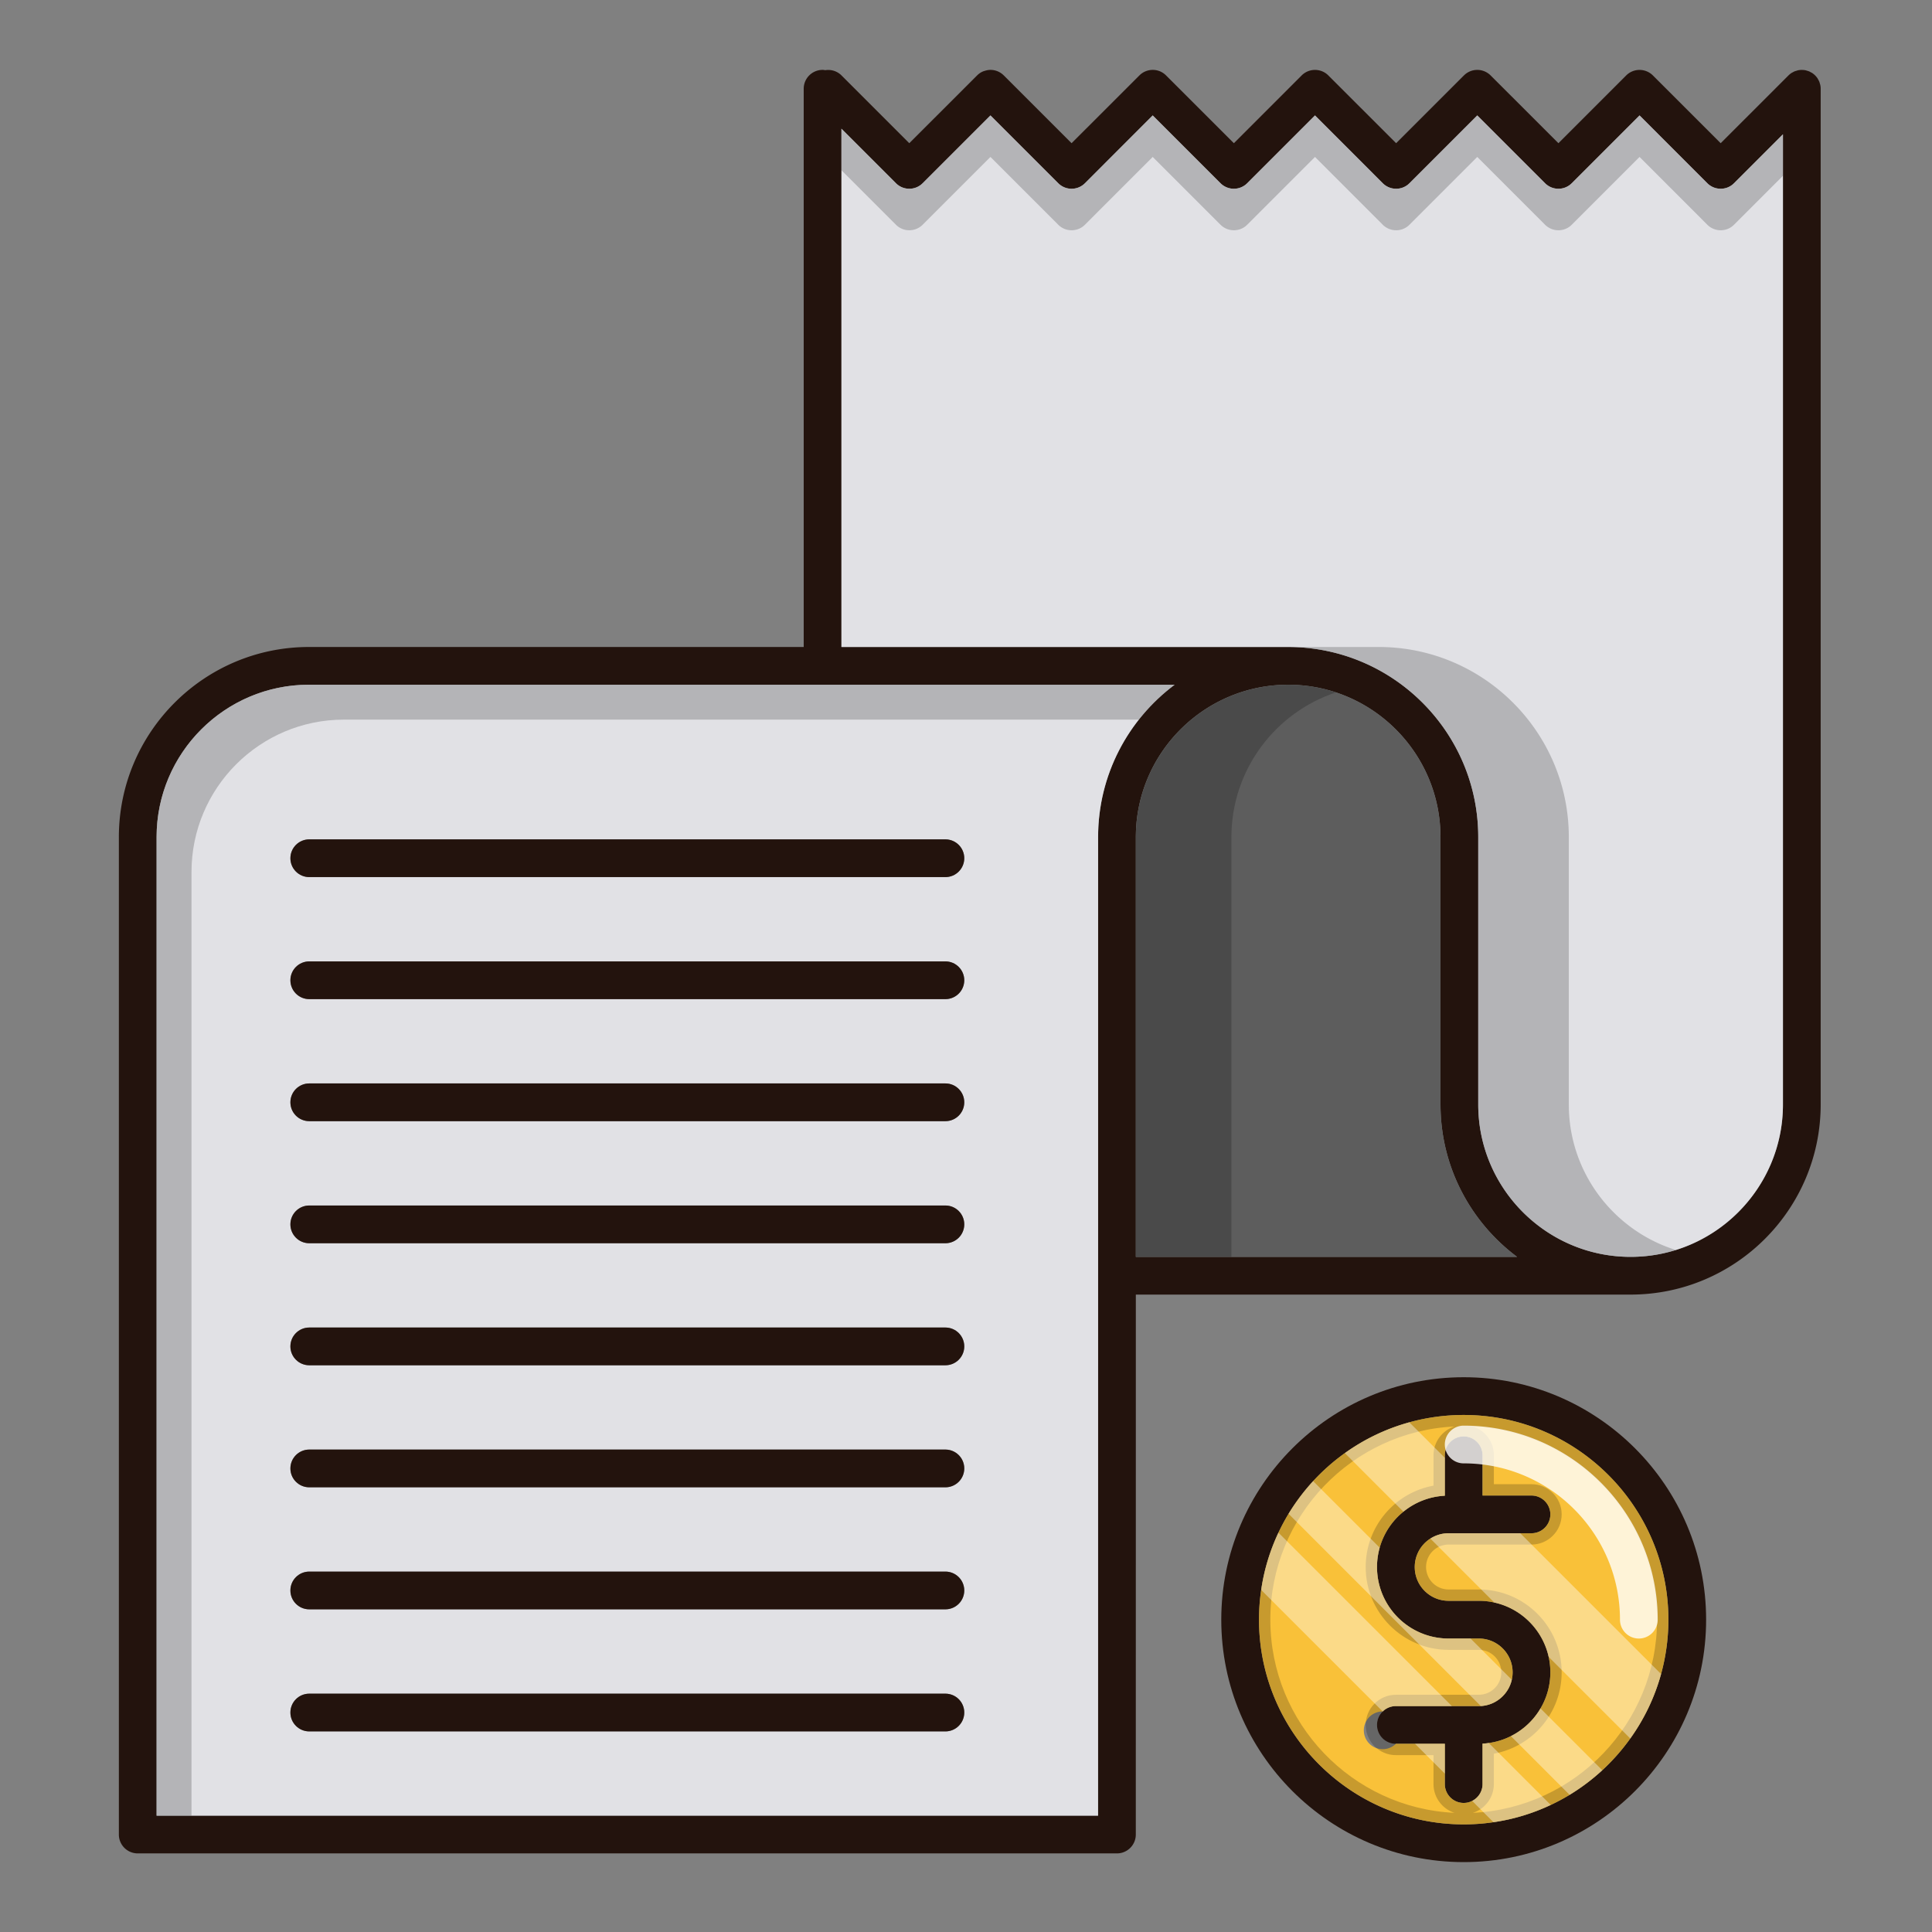 <?xml version="1.0" standalone="no"?><!DOCTYPE svg PUBLIC "-//W3C//DTD SVG 1.1//EN" "http://www.w3.org/Graphics/SVG/1.1/DTD/svg11.dtd"><svg t="1625812183169" class="icon" viewBox="0 0 1024 1024" version="1.1" xmlns="http://www.w3.org/2000/svg" p-id="53855" xmlns:xlink="http://www.w3.org/1999/xlink" width="200" height="200"><rect x="0" y="0" width="1024" height="1024" fill="#808080" stroke="none"/><defs><style type="text/css"></style></defs><path d="M964.8 45.08c-0.06-0.28-0.16-0.54-0.24-0.82-0.1-0.34-0.18-0.7-0.32-1.04-0.14-0.32-0.32-0.62-0.48-0.92-0.16-0.26-0.28-0.54-0.44-0.8-0.36-0.52-0.76-1.02-1.2-1.46-0.02-0.02-0.04-0.04-0.04-0.06-0.02-0.02-0.02-0.02-0.04-0.02-0.46-0.46-0.96-0.86-1.5-1.24-0.24-0.16-0.5-0.26-0.76-0.4-0.32-0.18-0.62-0.38-0.96-0.5-0.32-0.14-0.66-0.22-0.98-0.32-0.3-0.08-0.58-0.2-0.88-0.26-0.62-0.12-1.26-0.18-1.9-0.18-0.02 0-0.04-0.02-0.06-0.02h-0.04c-0.64 0.02-1.28 0.08-1.92 0.2-0.3 0.06-0.58 0.18-0.86 0.26-0.34 0.1-0.68 0.18-1 0.32-0.34 0.12-0.64 0.32-0.96 0.48-0.24 0.14-0.52 0.26-0.76 0.42-0.56 0.38-1.06 0.8-1.54 1.26L912 75.9l-35.94-35.92a10.006 10.006 0 0 0-14.14 0L826 75.9l-35.94-35.92c-0.5-0.5-1.02-0.92-1.58-1.28a9.956 9.956 0 0 0-12.56 1.28h-0.02l-35.92 35.92-35.94-35.92c-1.48-1.5-3.32-2.4-5.24-2.76-3.12-0.58-6.48 0.34-8.9 2.76l-35.92 35.92-35.94-35.92a9.9 9.9 0 0 0-7.06-2.94c-2.56 0-5.12 0.98-7.08 2.94l-35.94 35.92-35.92-35.92h-0.02a9.9 9.9 0 0 0-7.06-2.94c-1.02 0-2.04 0.2-3.02 0.52-0.24 0.08-0.5 0.12-0.74 0.22-1.22 0.48-2.34 1.22-3.32 2.2l-35.94 35.92-35.92-35.92a9.936 9.936 0 0 0-8.6-2.78c-0.46-0.08-0.94-0.16-1.44-0.16-5.52 0-10 4.48-10 10v295.88H163.74c-55.54 0-100.74 45.2-100.74 100.76v528.66c0 5.52 4.48 10 10 10H592c5.52 0 10-4.48 10-10l0.02-286.18h262.26c55.54-0.02 100.72-45.2 100.72-100.74V47.04c0-0.64-0.06-1.3-0.2-1.96z m-382.78 398.6v232.44c0 0.02-0.02 0.02-0.02 0.04s0.02 0.04 0.02 0.04L582 962.34H83V443.68c0-44.54 36.22-80.76 80.74-80.76h458.84c-24.6 18.4-40.56 47.74-40.56 80.76z m20 222.48V443.68c0-44.54 36.22-80.76 80.74-80.76s80.74 36.22 80.74 80.76v141.74c0 33 15.96 62.36 40.58 80.74H602.02z m342.98-80.74c0 44.52-36.22 80.74-80.74 80.74s-80.76-36.22-80.76-80.74v-141.74c0-55.56-45.18-100.76-100.74-100.76H445.98V68.22l28.9 28.9c1.96 1.96 4.5 2.92 7.06 2.92 2.56 0 5.12-0.96 7.08-2.92l35.94-35.94 35.94 35.94a9.88 9.88 0 0 0 7.06 2.92c2.56 0 5.12-0.96 7.08-2.92l35.92-35.94 35.94 35.94c1.88 1.88 4.42 2.92 7.08 2.92 2.64 0 5.18-1.04 7.06-2.92l35.94-35.94 35.92 35.94a9.96 9.96 0 0 0 7.08 2.92c2.56 0 5.12-0.96 7.06-2.92l35.94-35.94 35.94 35.94a9.96 9.96 0 0 0 7.08 2.92c2.54 0 5.1-0.96 7.06-2.92l35.94-35.94 35.92 35.94c1.96 1.96 4.52 2.92 7.08 2.92s5.12-0.96 7.06-2.92l25.94-25.94v514.24z" fill="#23130D" p-id="53856"></path><path d="M945 71.18v514.24c0 44.52-36.22 80.74-80.74 80.74s-80.76-36.22-80.76-80.74v-141.74c0-55.56-45.18-100.76-100.74-100.76H445.98V68.22l28.9 28.9c1.96 1.96 4.5 2.92 7.06 2.92 2.56 0 5.12-0.96 7.08-2.92l35.94-35.94 35.94 35.94a9.88 9.88 0 0 0 7.06 2.92c2.56 0 5.12-0.96 7.08-2.92l35.92-35.94 35.94 35.94c1.88 1.88 4.42 2.92 7.08 2.92 2.64 0 5.18-1.04 7.06-2.92l35.94-35.94 35.92 35.94a9.96 9.96 0 0 0 7.08 2.92c2.56 0 5.12-0.96 7.06-2.92l35.94-35.94 35.94 35.94a9.96 9.96 0 0 0 7.08 2.92c2.54 0 5.1-0.96 7.06-2.92l35.94-35.94 35.92 35.94c1.96 1.96 4.52 2.92 7.08 2.92s5.12-0.96 7.06-2.92l25.94-25.94z" fill="#E1E1E5" p-id="53857"></path><path d="M945 71.18v22l-25.94 25.94c-1.94 1.96-4.5 2.92-7.06 2.92s-5.12-0.96-7.08-2.92L869 83.18l-35.94 35.94c-1.96 1.96-4.52 2.92-7.06 2.92a9.96 9.96 0 0 1-7.08-2.92l-35.94-35.94-35.94 35.94a9.88 9.88 0 0 1-7.06 2.92 9.96 9.96 0 0 1-7.08-2.92l-35.92-35.94-35.94 35.94c-1.88 1.88-4.42 2.92-7.06 2.92-2.66 0-5.2-1.04-7.08-2.92l-35.94-35.94-35.92 35.94a9.96 9.96 0 0 1-7.08 2.92 9.88 9.88 0 0 1-7.06-2.92l-35.94-35.94-35.94 35.94a9.96 9.96 0 0 1-7.08 2.92c-2.56 0-5.1-0.96-7.06-2.92l-28.9-28.9v-22l28.9 28.9c1.96 1.96 4.5 2.92 7.06 2.92 2.56 0 5.12-0.96 7.08-2.92l35.94-35.94 35.94 35.94a9.88 9.88 0 0 0 7.06 2.92c2.56 0 5.12-0.96 7.08-2.92l35.92-35.94 35.94 35.94c1.88 1.88 4.42 2.92 7.08 2.92 2.64 0 5.18-1.04 7.06-2.92l35.94-35.94 35.92 35.94a9.96 9.96 0 0 0 7.08 2.92c2.56 0 5.12-0.96 7.06-2.92l35.94-35.94 35.94 35.94a9.96 9.96 0 0 0 7.08 2.92c2.54 0 5.1-0.96 7.06-2.92l35.94-35.94 35.92 35.94c1.96 1.96 4.52 2.92 7.08 2.92s5.12-0.96 7.06-2.92l25.94-25.94zM888.24 662.52a80.574 80.574 0 0 1-23.98 3.64c-44.52 0-80.76-36.22-80.76-80.74v-141.74c0-55.56-45.18-100.76-100.74-100.76h48c55.56 0 100.74 45.2 100.74 100.76v141.74c0 36.16 23.9 66.84 56.74 77.1z" opacity=".2" p-id="53858"></path><path d="M804.08 666.16H602.02V443.68c0-44.54 36.22-80.76 80.74-80.76s80.74 36.22 80.74 80.76v141.74c0 33 15.96 62.36 40.58 80.74z" fill="#5D5D5D" p-id="53859"></path><path d="M708.1 367c-32.16 10.64-55.42 40.98-55.42 76.68v222.48h-50.66V443.68c0-44.54 36.22-80.76 80.74-80.76 8.86 0 17.38 1.44 25.34 4.08z" opacity=".2" p-id="53860"></path><path d="M163.74 362.92c-44.52 0-80.74 36.22-80.74 80.76v518.66H582l0.02-286.14s-0.02-0.02-0.02-0.04 0.02-0.02 0.02-0.04V443.68c0-33.02 15.96-62.36 40.56-80.76H163.74z m337.34 554.76H163.92c-5.52 0-10-4.48-10-10 0-5.54 4.48-10 10-10h337.16c5.52 0 10 4.46 10 10 0 5.52-4.48 10-10 10z m0-64.7H163.92c-5.52 0-10-4.48-10-10s4.48-10 10-10h337.16c5.52 0 10 4.48 10 10s-4.48 10-10 10z m0-64.68H163.92c-5.52 0-10-4.48-10-10s4.48-10 10-10h337.16c5.52 0 10 4.48 10 10s-4.48 10-10 10z m0-64.68H163.92c-5.52 0-10-4.48-10-10s4.48-10 10-10h337.16c5.52 0 10 4.48 10 10s-4.48 10-10 10z m0-64.68H163.92c-5.52 0-10-4.48-10-10s4.48-10 10-10h337.16c5.52 0 10 4.48 10 10s-4.48 10-10 10z m0-64.7H163.92c-5.52 0-10-4.46-10-10 0-5.52 4.48-10 10-10h337.16c5.52 0 10 4.48 10 10 0 5.54-4.48 10-10 10z m0-64.68H163.92c-5.52 0-10-4.48-10-10s4.48-10 10-10h337.16c5.52 0 10 4.48 10 10s-4.48 10-10 10z m0-64.68H163.92c-5.52 0-10-4.48-10-10s4.48-10 10-10h337.16c5.52 0 10 4.48 10 10s-4.48 10-10 10z" fill="#E1E1E5" p-id="53861"></path><path d="M163.74 362.92c-44.52 0-80.74 36.22-80.74 80.76v518.66h18.5V462.18c0-44.54 36.22-80.76 80.74-80.76h421.38c5.48-6.96 11.86-13.18 18.96-18.5H163.74z" opacity=".2" p-id="53862"></path><path d="M821.72 886.36c0 20.24-15.96 36.78-35.94 37.8v21.44c0 5.52-4.48 10-10 10s-10-4.48-10-10v-21.34h-25.94c-5.54 0-10-4.48-10-10s4.46-10 10-10h44c9.86 0 17.88-8.02 17.88-17.9 0-9.86-8.02-17.9-17.88-17.9h-16.1c-20.9 0-37.9-17-37.9-37.9 0-20.24 15.96-36.78 35.94-37.8v-21.44c0-5.52 4.48-10 10-10s10 4.48 10 10v21.34h25.94c5.52 0 10 4.48 10 10s-4.48 10-10 10h-43.98c-9.88 0-17.9 8.04-17.9 17.9 0 9.88 8.02 17.9 17.9 17.9h16.1c20.88 0 37.88 17 37.88 37.9z" fill="#23130D" p-id="53863"></path><path d="M775.8 729.96c-70.86 0-128.5 57.66-128.5 128.5 0 70.86 57.64 128.5 128.5 128.5 70.84 0 128.48-57.64 128.48-128.5 0-70.84-57.64-128.5-128.48-128.5z m0 237c-59.84 0-108.5-48.68-108.5-108.5s48.66-108.5 108.5-108.5c59.82 0 108.48 48.68 108.48 108.5s-48.66 108.5-108.48 108.5z" fill="#23130D" p-id="53864"></path><path d="M783.84 868.46h-4.4l21.84 21.84c0.28-1.26 0.44-2.58 0.44-3.94 0-9.86-8.02-17.9-17.88-17.9z m0 0h-4.4l21.84 21.84c0.28-1.26 0.44-2.58 0.44-3.94 0-9.86-8.02-17.9-17.88-17.9z m0 0h-4.4l21.84 21.84c0.28-1.26 0.44-2.58 0.44-3.94 0-9.86-8.02-17.9-17.88-17.9z m-8.04-118.5c-9.98 0-19.64 1.36-28.82 3.9-12.42 3.4-23.96 9-34.18 16.32a108.842 108.842 0 0 0-16.8 14.84 110.286 110.286 0 0 0-13.04 17.32c-1.94 3.22-3.74 6.56-5.36 10-4.46 9.46-7.6 19.66-9.14 30.36-0.78 5.14-1.16 10.4-1.16 15.76 0 59.82 48.66 108.5 108.5 108.5 5.36 0 10.62-0.38 15.76-1.16 10.7-1.54 20.9-4.68 30.36-9.14 3.44-1.62 6.78-3.4 10-5.36 6.2-3.78 12-8.14 17.32-13.04 5.5-5.08 10.48-10.72 14.84-16.82 7.32-10.2 12.9-21.74 16.32-34.16 2.52-9.18 3.88-18.84 3.88-28.82 0-59.82-48.66-108.5-108.48-108.5z m-17.68 65.52a17.886 17.886 0 0 0-8.28 15.08c0 9.88 8.02 17.9 17.9 17.9h16.1c2.8 0 5.52 0.3 8.14 0.9 14.36 3.14 25.68 14.46 28.86 28.84 0.58 2.62 0.88 5.36 0.88 8.16 0 6.98-1.9 13.52-5.22 19.14-3.68 6.28-9.16 11.4-15.7 14.68-3.6 1.82-7.56 3.08-11.7 3.66-1.1 0.16-2.2 0.26-3.32 0.32v21.44c0 3.9-2.24 7.28-5.5 8.92-1.34 0.7-2.88 1.08-4.5 1.08-5.52 0-10-4.48-10-10v-21.34h-25.94a10 10 0 1 1-6.98-17.16c1.8-1.76 4.26-2.84 6.98-2.84h44c0.34 0 0.68 0 1.02-0.02 8.06-0.46 14.7-6.28 16.42-13.94 0.28-1.26 0.44-2.58 0.44-3.94 0-9.86-8.02-17.9-17.88-17.9h-16.1c-20.9 0-37.9-17-37.9-37.9a37.676 37.676 0 0 1 14-29.34 37.76 37.76 0 0 1 21.94-8.46v-21.44c0-5.52 4.48-10 10-10s10 4.48 10 10v21.34h25.94c5.52 0 10 4.48 10 10s-4.48 10-10 10h-43.98c-3.54 0-6.84 1.04-9.62 2.82z m25.72 52.98h-4.4l21.84 21.84c0.28-1.26 0.44-2.58 0.44-3.94 0-9.86-8.02-17.9-17.88-17.9z m0 0h-4.4l21.84 21.84c0.28-1.26 0.44-2.58 0.44-3.94 0-9.86-8.02-17.9-17.88-17.9z" fill="#F9C139" p-id="53865"></path><path d="M780.634 756.072c54.272 2.534 97.646 47.49 97.646 102.388s-43.374 99.854-97.646 102.388c6.456-2.06 11.146-8.116 11.146-15.248v-16.108c20.558-3.748 35.94-21.704 35.94-43.132 0-24.206-19.684-43.9-43.88-43.9h-16.1c-6.562 0-11.9-5.338-11.9-11.9s5.338-11.9 11.9-11.9h43.98c8.822 0 16-7.178 16-16s-7.178-16-16-16h-19.94v-15.34c0-7.132-4.688-13.188-11.146-15.248m-9.714 0.002c-6.454 2.062-11.14 8.116-11.14 15.246v16.108c-20.558 3.748-35.94 21.704-35.94 43.132 0 24.206 19.694 43.9 43.9 43.9h16.1c6.55 0 11.88 5.338 11.88 11.9s-5.33 11.9-11.88 11.9h-44c-8.822 0-16 7.178-16 16s7.178 16 16 16h19.94v15.34c0 7.128 4.686 13.182 11.14 15.246-54.262-2.554-97.62-47.502-97.62-102.386s43.356-99.83 97.62-102.386m4.88-6.114c-59.84 0-108.5 48.68-108.5 108.5s48.66 108.5 108.5 108.5c59.82 0 108.48-48.68 108.48-108.5s-48.66-108.5-108.48-108.5z m-8.06 118.5c-20.9 0-37.9-17-37.9-37.9 0-20.24 15.96-36.78 35.94-37.8v-21.44c0-5.52 4.48-10 10-10s10 4.48 10 10v21.34h25.94c5.52 0 10 4.48 10 10s-4.48 10-10 10h-43.98c-9.88 0-17.9 8.04-17.9 17.9 0 9.88 8.02 17.9 17.9 17.9h16.1c20.88 0 37.88 17 37.88 37.9 0 20.24-15.96 36.78-35.94 37.8v21.44c0 5.52-4.48 10-10 10s-10-4.48-10-10v-21.34h-25.94c-5.54 0-10-4.48-10-10s4.46-10 10-10h44c9.86 0 17.88-8.02 17.88-17.9 0-9.86-8.02-17.9-17.88-17.9h-16.1z" opacity=".2" p-id="53866"></path><path d="M511.08 454.88c0 5.52-4.48 10-10 10H163.92c-5.52 0-10-4.48-10-10s4.48-10 10-10h337.16c5.52 0 10 4.48 10 10zM511.08 519.56c0 5.52-4.48 10-10 10H163.92c-5.52 0-10-4.48-10-10s4.48-10 10-10h337.16c5.52 0 10 4.48 10 10zM511.08 584.24c0 5.54-4.48 10-10 10H163.92c-5.52 0-10-4.46-10-10 0-5.52 4.48-10 10-10h337.16c5.52 0 10 4.48 10 10zM511.08 648.94c0 5.52-4.48 10-10 10H163.92c-5.52 0-10-4.48-10-10s4.48-10 10-10h337.16c5.52 0 10 4.48 10 10zM511.08 713.62c0 5.52-4.48 10-10 10H163.92c-5.52 0-10-4.48-10-10s4.48-10 10-10h337.16c5.52 0 10 4.48 10 10zM511.08 778.3c0 5.52-4.48 10-10 10H163.92c-5.52 0-10-4.48-10-10s4.48-10 10-10h337.16c5.52 0 10 4.48 10 10zM511.08 842.98c0 5.52-4.48 10-10 10H163.92c-5.52 0-10-4.48-10-10s4.48-10 10-10h337.16c5.52 0 10 4.48 10 10zM511.08 907.68c0 5.52-4.48 10-10 10H163.92c-5.52 0-10-4.48-10-10 0-5.54 4.48-10 10-10h337.16c5.52 0 10 4.46 10 10z" fill="#23130D" p-id="53867"></path><path d="M765.78 924.26v15.78l-15.78-15.78zM769.52 904.26h-29.68c-2.72 0-5.18 1.08-6.98 2.84l-64.4-64.4c1.54-10.7 4.68-20.9 9.14-30.36l91.92 91.92zM821.92 956.66c-9.46 4.46-19.66 7.6-30.36 9.14l-11.28-11.28a9.982 9.982 0 0 0 5.5-8.92v-21.44c1.12-0.06 2.22-0.16 3.32-0.32l32.82 32.82zM801.28 890.3c-1.72 7.66-8.36 13.48-16.42 13.94l-101.9-101.9c3.78-6.2 8.14-12 13.04-17.32l35.26 35.26c-0.92 3.26-1.42 6.72-1.42 10.28 0 20.9 17 37.9 37.9 37.9h11.7l21.84 21.84zM849.24 938.26a110.286 110.286 0 0 1-17.32 13.04l-31.12-31.12c6.54-3.28 12.02-8.4 15.7-14.68l32.74 32.76zM765.78 792.76a37.76 37.76 0 0 0-21.94 8.46l-31.04-31.04a107.452 107.452 0 0 1 34.18-16.32l18.8 18.8v20.1zM880.4 887.28a107.57 107.57 0 0 1-16.32 34.16l-43.24-43.24c-3.18-14.38-14.5-25.7-28.86-28.84l-33.86-33.88a17.786 17.786 0 0 1 9.62-2.82h38.04l74.62 74.62z" fill="#FFFFFF" opacity=".4" p-id="53868"></path><path d="M868.62 868.46a10 10 0 0 1-10-10c0-45.68-37.162-82.842-82.84-82.842-5.524 0-10-4.476-10-10s4.476-10 10-10c56.708 0 102.84 46.134 102.84 102.842a10 10 0 0 1-10 10z" fill="#FFFFFF" opacity=".8" p-id="53869"></path></svg>